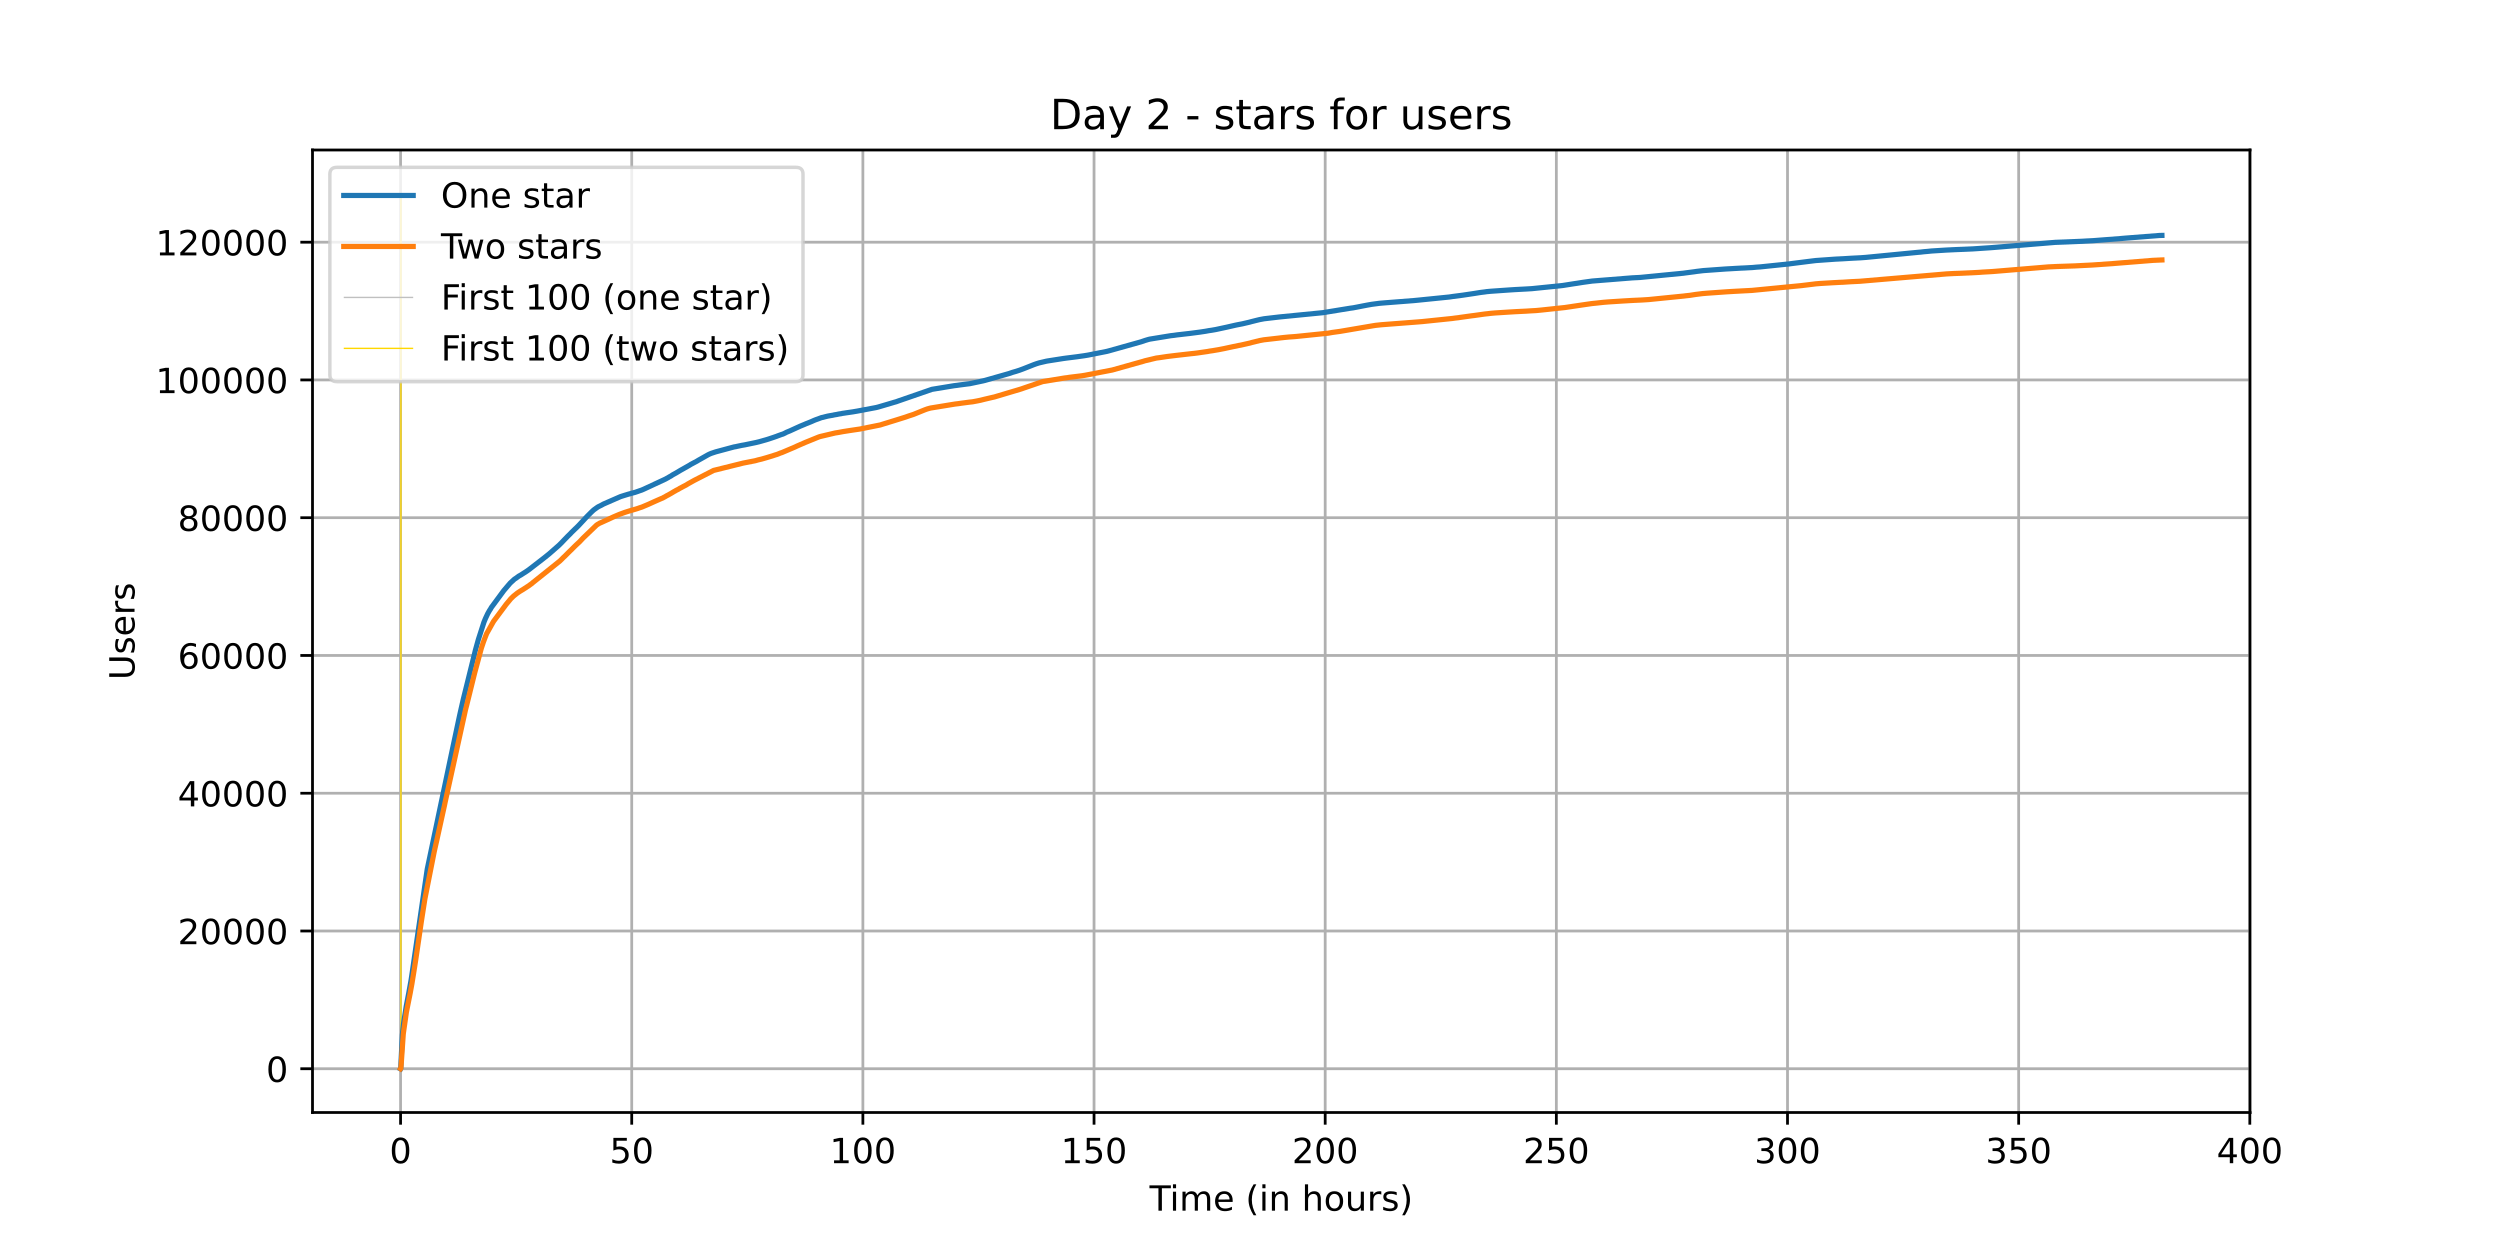 <?xml version="1.0" encoding="utf-8" standalone="no"?>
<!DOCTYPE svg PUBLIC "-//W3C//DTD SVG 1.1//EN"
  "http://www.w3.org/Graphics/SVG/1.1/DTD/svg11.dtd">
<!-- Created with matplotlib (https://matplotlib.org/) -->
<svg height="360pt" version="1.1" viewBox="0 0 720 360" width="720pt" xmlns="http://www.w3.org/2000/svg" xmlns:xlink="http://www.w3.org/1999/xlink">
 <defs>
  <style type="text/css">*{stroke-linecap:butt;stroke-linejoin:round;}</style>
 </defs>
 <g id="figure_1">
  <g id="patch_1">
   <path d="M 0 360 
L 720 360 
L 720 0 
L 0 0 
z
" style="fill:#ffffff;"/>
  </g>
  <g id="axes_1">
   <g id="patch_2">
    <path d="M 90 320.4 
L 648 320.4 
L 648 43.2 
L 90 43.2 
z
" style="fill:#ffffff;"/>
   </g>
   <g id="matplotlib.axis_1">
    <g id="xtick_1">
     <g id="line2d_1">
      <path clip-path="url(#pcf2f10cddb)" d="M 115.364 320.4 
L 115.364 43.2 
" style="fill:none;stroke:#b0b0b0;stroke-linecap:square;stroke-width:0.8;"/>
     </g>
     <g id="line2d_2">
      <defs>
       <path d="M 0 0 
L 0 3.5 
" id="me8806d7017" style="stroke:#000000;stroke-width:0.8;"/>
      </defs>
      <g>
       <use style="stroke:#000000;stroke-width:0.8;" x="115.364" xlink:href="#me8806d7017" y="320.4"/>
      </g>
     </g>
     <g id="text_1">
      <!-- 0 -->
      <g transform="translate(112.182 334.998)scale(0.1 -0.1)">
       <defs>
        <path d="M 31.781 66.406 
Q 24.172 66.406 20.328 58.906 
Q 16.5 51.422 16.5 36.375 
Q 16.5 21.391 20.328 13.891 
Q 24.172 6.391 31.781 6.391 
Q 39.453 6.391 43.281 13.891 
Q 47.125 21.391 47.125 36.375 
Q 47.125 51.422 43.281 58.906 
Q 39.453 66.406 31.781 66.406 
z
M 31.781 74.219 
Q 44.047 74.219 50.516 64.516 
Q 56.984 54.828 56.984 36.375 
Q 56.984 17.969 50.516 8.266 
Q 44.047 -1.422 31.781 -1.422 
Q 19.531 -1.422 13.062 8.266 
Q 6.594 17.969 6.594 36.375 
Q 6.594 54.828 13.062 64.516 
Q 19.531 74.219 31.781 74.219 
z
" id="DejaVuSans-48"/>
       </defs>
       <use xlink:href="#DejaVuSans-48"/>
      </g>
     </g>
    </g>
    <g id="xtick_2">
     <g id="line2d_3">
      <path clip-path="url(#pcf2f10cddb)" d="M 181.937 320.4 
L 181.937 43.2 
" style="fill:none;stroke:#b0b0b0;stroke-linecap:square;stroke-width:0.8;"/>
     </g>
     <g id="line2d_4">
      <g>
       <use style="stroke:#000000;stroke-width:0.8;" x="181.937" xlink:href="#me8806d7017" y="320.4"/>
      </g>
     </g>
     <g id="text_2">
      <!-- 50 -->
      <g transform="translate(175.574 334.998)scale(0.1 -0.1)">
       <defs>
        <path d="M 10.797 72.906 
L 49.516 72.906 
L 49.516 64.594 
L 19.828 64.594 
L 19.828 46.734 
Q 21.969 47.469 24.109 47.828 
Q 26.266 48.188 28.422 48.188 
Q 40.625 48.188 47.75 41.5 
Q 54.891 34.812 54.891 23.391 
Q 54.891 11.625 47.562 5.094 
Q 40.234 -1.422 26.906 -1.422 
Q 22.312 -1.422 17.547 -0.641 
Q 12.797 0.141 7.719 1.703 
L 7.719 11.625 
Q 12.109 9.234 16.797 8.062 
Q 21.484 6.891 26.703 6.891 
Q 35.156 6.891 40.078 11.328 
Q 45.016 15.766 45.016 23.391 
Q 45.016 31 40.078 35.438 
Q 35.156 39.891 26.703 39.891 
Q 22.75 39.891 18.812 39.016 
Q 14.891 38.141 10.797 36.281 
z
" id="DejaVuSans-53"/>
       </defs>
       <use xlink:href="#DejaVuSans-53"/>
       <use x="63.623" xlink:href="#DejaVuSans-48"/>
      </g>
     </g>
    </g>
    <g id="xtick_3">
     <g id="line2d_5">
      <path clip-path="url(#pcf2f10cddb)" d="M 248.509 320.4 
L 248.509 43.2 
" style="fill:none;stroke:#b0b0b0;stroke-linecap:square;stroke-width:0.8;"/>
     </g>
     <g id="line2d_6">
      <g>
       <use style="stroke:#000000;stroke-width:0.8;" x="248.509" xlink:href="#me8806d7017" y="320.4"/>
      </g>
     </g>
     <g id="text_3">
      <!-- 100 -->
      <g transform="translate(238.966 334.998)scale(0.1 -0.1)">
       <defs>
        <path d="M 12.406 8.297 
L 28.516 8.297 
L 28.516 63.922 
L 10.984 60.406 
L 10.984 69.391 
L 28.422 72.906 
L 38.281 72.906 
L 38.281 8.297 
L 54.391 8.297 
L 54.391 0 
L 12.406 0 
z
" id="DejaVuSans-49"/>
       </defs>
       <use xlink:href="#DejaVuSans-49"/>
       <use x="63.623" xlink:href="#DejaVuSans-48"/>
       <use x="127.246" xlink:href="#DejaVuSans-48"/>
      </g>
     </g>
    </g>
    <g id="xtick_4">
     <g id="line2d_7">
      <path clip-path="url(#pcf2f10cddb)" d="M 315.082 320.4 
L 315.082 43.2 
" style="fill:none;stroke:#b0b0b0;stroke-linecap:square;stroke-width:0.8;"/>
     </g>
     <g id="line2d_8">
      <g>
       <use style="stroke:#000000;stroke-width:0.8;" x="315.082" xlink:href="#me8806d7017" y="320.4"/>
      </g>
     </g>
     <g id="text_4">
      <!-- 150 -->
      <g transform="translate(305.539 334.998)scale(0.1 -0.1)">
       <use xlink:href="#DejaVuSans-49"/>
       <use x="63.623" xlink:href="#DejaVuSans-53"/>
       <use x="127.246" xlink:href="#DejaVuSans-48"/>
      </g>
     </g>
    </g>
    <g id="xtick_5">
     <g id="line2d_9">
      <path clip-path="url(#pcf2f10cddb)" d="M 381.655 320.4 
L 381.655 43.2 
" style="fill:none;stroke:#b0b0b0;stroke-linecap:square;stroke-width:0.8;"/>
     </g>
     <g id="line2d_10">
      <g>
       <use style="stroke:#000000;stroke-width:0.8;" x="381.655" xlink:href="#me8806d7017" y="320.4"/>
      </g>
     </g>
     <g id="text_5">
      <!-- 200 -->
      <g transform="translate(372.112 334.998)scale(0.1 -0.1)">
       <defs>
        <path d="M 19.188 8.297 
L 53.609 8.297 
L 53.609 0 
L 7.328 0 
L 7.328 8.297 
Q 12.938 14.109 22.625 23.891 
Q 32.328 33.688 34.812 36.531 
Q 39.547 41.844 41.422 45.531 
Q 43.312 49.219 43.312 52.781 
Q 43.312 58.594 39.234 62.25 
Q 35.156 65.922 28.609 65.922 
Q 23.969 65.922 18.812 64.312 
Q 13.672 62.703 7.812 59.422 
L 7.812 69.391 
Q 13.766 71.781 18.938 73 
Q 24.125 74.219 28.422 74.219 
Q 39.75 74.219 46.484 68.547 
Q 53.219 62.891 53.219 53.422 
Q 53.219 48.922 51.531 44.891 
Q 49.859 40.875 45.406 35.406 
Q 44.188 33.984 37.641 27.219 
Q 31.109 20.453 19.188 8.297 
z
" id="DejaVuSans-50"/>
       </defs>
       <use xlink:href="#DejaVuSans-50"/>
       <use x="63.623" xlink:href="#DejaVuSans-48"/>
       <use x="127.246" xlink:href="#DejaVuSans-48"/>
      </g>
     </g>
    </g>
    <g id="xtick_6">
     <g id="line2d_11">
      <path clip-path="url(#pcf2f10cddb)" d="M 448.228 320.4 
L 448.228 43.2 
" style="fill:none;stroke:#b0b0b0;stroke-linecap:square;stroke-width:0.8;"/>
     </g>
     <g id="line2d_12">
      <g>
       <use style="stroke:#000000;stroke-width:0.8;" x="448.228" xlink:href="#me8806d7017" y="320.4"/>
      </g>
     </g>
     <g id="text_6">
      <!-- 250 -->
      <g transform="translate(438.685 334.998)scale(0.1 -0.1)">
       <use xlink:href="#DejaVuSans-50"/>
       <use x="63.623" xlink:href="#DejaVuSans-53"/>
       <use x="127.246" xlink:href="#DejaVuSans-48"/>
      </g>
     </g>
    </g>
    <g id="xtick_7">
     <g id="line2d_13">
      <path clip-path="url(#pcf2f10cddb)" d="M 514.801 320.4 
L 514.801 43.2 
" style="fill:none;stroke:#b0b0b0;stroke-linecap:square;stroke-width:0.8;"/>
     </g>
     <g id="line2d_14">
      <g>
       <use style="stroke:#000000;stroke-width:0.8;" x="514.801" xlink:href="#me8806d7017" y="320.4"/>
      </g>
     </g>
     <g id="text_7">
      <!-- 300 -->
      <g transform="translate(505.257 334.998)scale(0.1 -0.1)">
       <defs>
        <path d="M 40.578 39.312 
Q 47.656 37.797 51.625 33 
Q 55.609 28.219 55.609 21.188 
Q 55.609 10.406 48.188 4.484 
Q 40.766 -1.422 27.094 -1.422 
Q 22.516 -1.422 17.656 -0.516 
Q 12.797 0.391 7.625 2.203 
L 7.625 11.719 
Q 11.719 9.328 16.594 8.109 
Q 21.484 6.891 26.812 6.891 
Q 36.078 6.891 40.938 10.547 
Q 45.797 14.203 45.797 21.188 
Q 45.797 27.641 41.281 31.266 
Q 36.766 34.906 28.719 34.906 
L 20.219 34.906 
L 20.219 43.016 
L 29.109 43.016 
Q 36.375 43.016 40.234 45.922 
Q 44.094 48.828 44.094 54.297 
Q 44.094 59.906 40.109 62.906 
Q 36.141 65.922 28.719 65.922 
Q 24.656 65.922 20.016 65.031 
Q 15.375 64.156 9.812 62.312 
L 9.812 71.094 
Q 15.438 72.656 20.344 73.438 
Q 25.25 74.219 29.594 74.219 
Q 40.828 74.219 47.359 69.109 
Q 53.906 64.016 53.906 55.328 
Q 53.906 49.266 50.438 45.094 
Q 46.969 40.922 40.578 39.312 
z
" id="DejaVuSans-51"/>
       </defs>
       <use xlink:href="#DejaVuSans-51"/>
       <use x="63.623" xlink:href="#DejaVuSans-48"/>
       <use x="127.246" xlink:href="#DejaVuSans-48"/>
      </g>
     </g>
    </g>
    <g id="xtick_8">
     <g id="line2d_15">
      <path clip-path="url(#pcf2f10cddb)" d="M 581.374 320.4 
L 581.374 43.2 
" style="fill:none;stroke:#b0b0b0;stroke-linecap:square;stroke-width:0.8;"/>
     </g>
     <g id="line2d_16">
      <g>
       <use style="stroke:#000000;stroke-width:0.8;" x="581.374" xlink:href="#me8806d7017" y="320.4"/>
      </g>
     </g>
     <g id="text_8">
      <!-- 350 -->
      <g transform="translate(571.83 334.998)scale(0.1 -0.1)">
       <use xlink:href="#DejaVuSans-51"/>
       <use x="63.623" xlink:href="#DejaVuSans-53"/>
       <use x="127.246" xlink:href="#DejaVuSans-48"/>
      </g>
     </g>
    </g>
    <g id="xtick_9">
     <g id="line2d_17">
      <path clip-path="url(#pcf2f10cddb)" d="M 647.947 320.4 
L 647.947 43.2 
" style="fill:none;stroke:#b0b0b0;stroke-linecap:square;stroke-width:0.8;"/>
     </g>
     <g id="line2d_18">
      <g>
       <use style="stroke:#000000;stroke-width:0.8;" x="647.947" xlink:href="#me8806d7017" y="320.4"/>
      </g>
     </g>
     <g id="text_9">
      <!-- 400 -->
      <g transform="translate(638.403 334.998)scale(0.1 -0.1)">
       <defs>
        <path d="M 37.797 64.312 
L 12.891 25.391 
L 37.797 25.391 
z
M 35.203 72.906 
L 47.609 72.906 
L 47.609 25.391 
L 58.016 25.391 
L 58.016 17.188 
L 47.609 17.188 
L 47.609 0 
L 37.797 0 
L 37.797 17.188 
L 4.891 17.188 
L 4.891 26.703 
z
" id="DejaVuSans-52"/>
       </defs>
       <use xlink:href="#DejaVuSans-52"/>
       <use x="63.623" xlink:href="#DejaVuSans-48"/>
       <use x="127.246" xlink:href="#DejaVuSans-48"/>
      </g>
     </g>
    </g>
    <g id="text_10">
     <!-- Time (in hours) -->
     <g transform="translate(331.072 348.677)scale(0.1 -0.1)">
      <defs>
       <path d="M -0.297 72.906 
L 61.375 72.906 
L 61.375 64.594 
L 35.5 64.594 
L 35.5 0 
L 25.594 0 
L 25.594 64.594 
L -0.297 64.594 
z
" id="DejaVuSans-84"/>
       <path d="M 9.422 54.688 
L 18.406 54.688 
L 18.406 0 
L 9.422 0 
z
M 9.422 75.984 
L 18.406 75.984 
L 18.406 64.594 
L 9.422 64.594 
z
" id="DejaVuSans-105"/>
       <path d="M 52 44.188 
Q 55.375 50.25 60.062 53.125 
Q 64.75 56 71.094 56 
Q 79.641 56 84.281 50.016 
Q 88.922 44.047 88.922 33.016 
L 88.922 0 
L 79.891 0 
L 79.891 32.719 
Q 79.891 40.578 77.094 44.375 
Q 74.312 48.188 68.609 48.188 
Q 61.625 48.188 57.562 43.547 
Q 53.516 38.922 53.516 30.906 
L 53.516 0 
L 44.484 0 
L 44.484 32.719 
Q 44.484 40.625 41.703 44.406 
Q 38.922 48.188 33.109 48.188 
Q 26.219 48.188 22.156 43.531 
Q 18.109 38.875 18.109 30.906 
L 18.109 0 
L 9.078 0 
L 9.078 54.688 
L 18.109 54.688 
L 18.109 46.188 
Q 21.188 51.219 25.484 53.609 
Q 29.781 56 35.688 56 
Q 41.656 56 45.828 52.969 
Q 50 49.953 52 44.188 
z
" id="DejaVuSans-109"/>
       <path d="M 56.203 29.594 
L 56.203 25.203 
L 14.891 25.203 
Q 15.484 15.922 20.484 11.062 
Q 25.484 6.203 34.422 6.203 
Q 39.594 6.203 44.453 7.469 
Q 49.312 8.734 54.109 11.281 
L 54.109 2.781 
Q 49.266 0.734 44.188 -0.344 
Q 39.109 -1.422 33.891 -1.422 
Q 20.797 -1.422 13.156 6.188 
Q 5.516 13.812 5.516 26.812 
Q 5.516 40.234 12.766 48.109 
Q 20.016 56 32.328 56 
Q 43.359 56 49.781 48.891 
Q 56.203 41.797 56.203 29.594 
z
M 47.219 32.234 
Q 47.125 39.594 43.094 43.984 
Q 39.062 48.391 32.422 48.391 
Q 24.906 48.391 20.391 44.141 
Q 15.875 39.891 15.188 32.172 
z
" id="DejaVuSans-101"/>
       <path id="DejaVuSans-32"/>
       <path d="M 31 75.875 
Q 24.469 64.656 21.281 53.656 
Q 18.109 42.672 18.109 31.391 
Q 18.109 20.125 21.312 9.062 
Q 24.516 -2 31 -13.188 
L 23.188 -13.188 
Q 15.875 -1.703 12.234 9.375 
Q 8.594 20.453 8.594 31.391 
Q 8.594 42.281 12.203 53.312 
Q 15.828 64.359 23.188 75.875 
z
" id="DejaVuSans-40"/>
       <path d="M 54.891 33.016 
L 54.891 0 
L 45.906 0 
L 45.906 32.719 
Q 45.906 40.484 42.875 44.328 
Q 39.844 48.188 33.797 48.188 
Q 26.516 48.188 22.312 43.547 
Q 18.109 38.922 18.109 30.906 
L 18.109 0 
L 9.078 0 
L 9.078 54.688 
L 18.109 54.688 
L 18.109 46.188 
Q 21.344 51.125 25.703 53.562 
Q 30.078 56 35.797 56 
Q 45.219 56 50.047 50.172 
Q 54.891 44.344 54.891 33.016 
z
" id="DejaVuSans-110"/>
       <path d="M 54.891 33.016 
L 54.891 0 
L 45.906 0 
L 45.906 32.719 
Q 45.906 40.484 42.875 44.328 
Q 39.844 48.188 33.797 48.188 
Q 26.516 48.188 22.312 43.547 
Q 18.109 38.922 18.109 30.906 
L 18.109 0 
L 9.078 0 
L 9.078 75.984 
L 18.109 75.984 
L 18.109 46.188 
Q 21.344 51.125 25.703 53.562 
Q 30.078 56 35.797 56 
Q 45.219 56 50.047 50.172 
Q 54.891 44.344 54.891 33.016 
z
" id="DejaVuSans-104"/>
       <path d="M 30.609 48.391 
Q 23.391 48.391 19.188 42.75 
Q 14.984 37.109 14.984 27.297 
Q 14.984 17.484 19.156 11.844 
Q 23.344 6.203 30.609 6.203 
Q 37.797 6.203 41.984 11.859 
Q 46.188 17.531 46.188 27.297 
Q 46.188 37.016 41.984 42.703 
Q 37.797 48.391 30.609 48.391 
z
M 30.609 56 
Q 42.328 56 49.016 48.375 
Q 55.719 40.766 55.719 27.297 
Q 55.719 13.875 49.016 6.219 
Q 42.328 -1.422 30.609 -1.422 
Q 18.844 -1.422 12.172 6.219 
Q 5.516 13.875 5.516 27.297 
Q 5.516 40.766 12.172 48.375 
Q 18.844 56 30.609 56 
z
" id="DejaVuSans-111"/>
       <path d="M 8.5 21.578 
L 8.5 54.688 
L 17.484 54.688 
L 17.484 21.922 
Q 17.484 14.156 20.5 10.266 
Q 23.531 6.391 29.594 6.391 
Q 36.859 6.391 41.078 11.031 
Q 45.312 15.672 45.312 23.688 
L 45.312 54.688 
L 54.297 54.688 
L 54.297 0 
L 45.312 0 
L 45.312 8.406 
Q 42.047 3.422 37.719 1 
Q 33.406 -1.422 27.688 -1.422 
Q 18.266 -1.422 13.375 4.438 
Q 8.5 10.297 8.5 21.578 
z
M 31.109 56 
z
" id="DejaVuSans-117"/>
       <path d="M 41.109 46.297 
Q 39.594 47.172 37.812 47.578 
Q 36.031 48 33.891 48 
Q 26.266 48 22.188 43.047 
Q 18.109 38.094 18.109 28.812 
L 18.109 0 
L 9.078 0 
L 9.078 54.688 
L 18.109 54.688 
L 18.109 46.188 
Q 20.953 51.172 25.484 53.578 
Q 30.031 56 36.531 56 
Q 37.453 56 38.578 55.875 
Q 39.703 55.766 41.062 55.516 
z
" id="DejaVuSans-114"/>
       <path d="M 44.281 53.078 
L 44.281 44.578 
Q 40.484 46.531 36.375 47.5 
Q 32.281 48.484 27.875 48.484 
Q 21.188 48.484 17.844 46.438 
Q 14.5 44.391 14.5 40.281 
Q 14.5 37.156 16.891 35.375 
Q 19.281 33.594 26.516 31.984 
L 29.594 31.297 
Q 39.156 29.25 43.188 25.516 
Q 47.219 21.781 47.219 15.094 
Q 47.219 7.469 41.188 3.016 
Q 35.156 -1.422 24.609 -1.422 
Q 20.219 -1.422 15.453 -0.562 
Q 10.688 0.297 5.422 2 
L 5.422 11.281 
Q 10.406 8.688 15.234 7.391 
Q 20.062 6.109 24.812 6.109 
Q 31.156 6.109 34.562 8.281 
Q 37.984 10.453 37.984 14.406 
Q 37.984 18.062 35.516 20.016 
Q 33.062 21.969 24.703 23.781 
L 21.578 24.516 
Q 13.234 26.266 9.516 29.906 
Q 5.812 33.547 5.812 39.891 
Q 5.812 47.609 11.281 51.797 
Q 16.75 56 26.812 56 
Q 31.781 56 36.172 55.266 
Q 40.578 54.547 44.281 53.078 
z
" id="DejaVuSans-115"/>
       <path d="M 8.016 75.875 
L 15.828 75.875 
Q 23.141 64.359 26.781 53.312 
Q 30.422 42.281 30.422 31.391 
Q 30.422 20.453 26.781 9.375 
Q 23.141 -1.703 15.828 -13.188 
L 8.016 -13.188 
Q 14.5 -2 17.703 9.062 
Q 20.906 20.125 20.906 31.391 
Q 20.906 42.672 17.703 53.656 
Q 14.5 64.656 8.016 75.875 
z
" id="DejaVuSans-41"/>
      </defs>
      <use xlink:href="#DejaVuSans-84"/>
      <use x="57.959" xlink:href="#DejaVuSans-105"/>
      <use x="85.742" xlink:href="#DejaVuSans-109"/>
      <use x="183.154" xlink:href="#DejaVuSans-101"/>
      <use x="244.678" xlink:href="#DejaVuSans-32"/>
      <use x="276.465" xlink:href="#DejaVuSans-40"/>
      <use x="315.479" xlink:href="#DejaVuSans-105"/>
      <use x="343.262" xlink:href="#DejaVuSans-110"/>
      <use x="406.641" xlink:href="#DejaVuSans-32"/>
      <use x="438.428" xlink:href="#DejaVuSans-104"/>
      <use x="501.807" xlink:href="#DejaVuSans-111"/>
      <use x="562.988" xlink:href="#DejaVuSans-117"/>
      <use x="626.367" xlink:href="#DejaVuSans-114"/>
      <use x="667.48" xlink:href="#DejaVuSans-115"/>
      <use x="719.58" xlink:href="#DejaVuSans-41"/>
     </g>
    </g>
   </g>
   <g id="matplotlib.axis_2">
    <g id="ytick_1">
     <g id="line2d_19">
      <path clip-path="url(#pcf2f10cddb)" d="M 90 307.8 
L 648 307.8 
" style="fill:none;stroke:#b0b0b0;stroke-linecap:square;stroke-width:0.8;"/>
     </g>
     <g id="line2d_20">
      <defs>
       <path d="M 0 0 
L -3.5 0 
" id="m12999ad7e0" style="stroke:#000000;stroke-width:0.8;"/>
      </defs>
      <g>
       <use style="stroke:#000000;stroke-width:0.8;" x="90" xlink:href="#m12999ad7e0" y="307.8"/>
      </g>
     </g>
     <g id="text_11">
      <!-- 0 -->
      <g transform="translate(76.638 311.599)scale(0.1 -0.1)">
       <use xlink:href="#DejaVuSans-48"/>
      </g>
     </g>
    </g>
    <g id="ytick_2">
     <g id="line2d_21">
      <path clip-path="url(#pcf2f10cddb)" d="M 90 268.125 
L 648 268.125 
" style="fill:none;stroke:#b0b0b0;stroke-linecap:square;stroke-width:0.8;"/>
     </g>
     <g id="line2d_22">
      <g>
       <use style="stroke:#000000;stroke-width:0.8;" x="90" xlink:href="#m12999ad7e0" y="268.125"/>
      </g>
     </g>
     <g id="text_12">
      <!-- 20000 -->
      <g transform="translate(51.188 271.924)scale(0.1 -0.1)">
       <use xlink:href="#DejaVuSans-50"/>
       <use x="63.623" xlink:href="#DejaVuSans-48"/>
       <use x="127.246" xlink:href="#DejaVuSans-48"/>
       <use x="190.869" xlink:href="#DejaVuSans-48"/>
       <use x="254.492" xlink:href="#DejaVuSans-48"/>
      </g>
     </g>
    </g>
    <g id="ytick_3">
     <g id="line2d_23">
      <path clip-path="url(#pcf2f10cddb)" d="M 90 228.449 
L 648 228.449 
" style="fill:none;stroke:#b0b0b0;stroke-linecap:square;stroke-width:0.8;"/>
     </g>
     <g id="line2d_24">
      <g>
       <use style="stroke:#000000;stroke-width:0.8;" x="90" xlink:href="#m12999ad7e0" y="228.449"/>
      </g>
     </g>
     <g id="text_13">
      <!-- 40000 -->
      <g transform="translate(51.188 232.249)scale(0.1 -0.1)">
       <use xlink:href="#DejaVuSans-52"/>
       <use x="63.623" xlink:href="#DejaVuSans-48"/>
       <use x="127.246" xlink:href="#DejaVuSans-48"/>
       <use x="190.869" xlink:href="#DejaVuSans-48"/>
       <use x="254.492" xlink:href="#DejaVuSans-48"/>
      </g>
     </g>
    </g>
    <g id="ytick_4">
     <g id="line2d_25">
      <path clip-path="url(#pcf2f10cddb)" d="M 90 188.774 
L 648 188.774 
" style="fill:none;stroke:#b0b0b0;stroke-linecap:square;stroke-width:0.8;"/>
     </g>
     <g id="line2d_26">
      <g>
       <use style="stroke:#000000;stroke-width:0.8;" x="90" xlink:href="#m12999ad7e0" y="188.774"/>
      </g>
     </g>
     <g id="text_14">
      <!-- 60000 -->
      <g transform="translate(51.188 192.573)scale(0.1 -0.1)">
       <defs>
        <path d="M 33.016 40.375 
Q 26.375 40.375 22.484 35.828 
Q 18.609 31.297 18.609 23.391 
Q 18.609 15.531 22.484 10.953 
Q 26.375 6.391 33.016 6.391 
Q 39.656 6.391 43.531 10.953 
Q 47.406 15.531 47.406 23.391 
Q 47.406 31.297 43.531 35.828 
Q 39.656 40.375 33.016 40.375 
z
M 52.594 71.297 
L 52.594 62.312 
Q 48.875 64.062 45.094 64.984 
Q 41.312 65.922 37.594 65.922 
Q 27.828 65.922 22.672 59.328 
Q 17.531 52.734 16.797 39.406 
Q 19.672 43.656 24.016 45.922 
Q 28.375 48.188 33.594 48.188 
Q 44.578 48.188 50.953 41.516 
Q 57.328 34.859 57.328 23.391 
Q 57.328 12.156 50.688 5.359 
Q 44.047 -1.422 33.016 -1.422 
Q 20.359 -1.422 13.672 8.266 
Q 6.984 17.969 6.984 36.375 
Q 6.984 53.656 15.188 63.938 
Q 23.391 74.219 37.203 74.219 
Q 40.922 74.219 44.703 73.484 
Q 48.484 72.75 52.594 71.297 
z
" id="DejaVuSans-54"/>
       </defs>
       <use xlink:href="#DejaVuSans-54"/>
       <use x="63.623" xlink:href="#DejaVuSans-48"/>
       <use x="127.246" xlink:href="#DejaVuSans-48"/>
       <use x="190.869" xlink:href="#DejaVuSans-48"/>
       <use x="254.492" xlink:href="#DejaVuSans-48"/>
      </g>
     </g>
    </g>
    <g id="ytick_5">
     <g id="line2d_27">
      <path clip-path="url(#pcf2f10cddb)" d="M 90 149.099 
L 648 149.099 
" style="fill:none;stroke:#b0b0b0;stroke-linecap:square;stroke-width:0.8;"/>
     </g>
     <g id="line2d_28">
      <g>
       <use style="stroke:#000000;stroke-width:0.8;" x="90" xlink:href="#m12999ad7e0" y="149.099"/>
      </g>
     </g>
     <g id="text_15">
      <!-- 80000 -->
      <g transform="translate(51.188 152.898)scale(0.1 -0.1)">
       <defs>
        <path d="M 31.781 34.625 
Q 24.75 34.625 20.719 30.859 
Q 16.703 27.094 16.703 20.516 
Q 16.703 13.922 20.719 10.156 
Q 24.75 6.391 31.781 6.391 
Q 38.812 6.391 42.859 10.172 
Q 46.922 13.969 46.922 20.516 
Q 46.922 27.094 42.891 30.859 
Q 38.875 34.625 31.781 34.625 
z
M 21.922 38.812 
Q 15.578 40.375 12.031 44.719 
Q 8.5 49.078 8.5 55.328 
Q 8.5 64.062 14.719 69.141 
Q 20.953 74.219 31.781 74.219 
Q 42.672 74.219 48.875 69.141 
Q 55.078 64.062 55.078 55.328 
Q 55.078 49.078 51.531 44.719 
Q 48 40.375 41.703 38.812 
Q 48.828 37.156 52.797 32.312 
Q 56.781 27.484 56.781 20.516 
Q 56.781 9.906 50.312 4.234 
Q 43.844 -1.422 31.781 -1.422 
Q 19.734 -1.422 13.25 4.234 
Q 6.781 9.906 6.781 20.516 
Q 6.781 27.484 10.781 32.312 
Q 14.797 37.156 21.922 38.812 
z
M 18.312 54.391 
Q 18.312 48.734 21.844 45.562 
Q 25.391 42.391 31.781 42.391 
Q 38.141 42.391 41.719 45.562 
Q 45.312 48.734 45.312 54.391 
Q 45.312 60.062 41.719 63.234 
Q 38.141 66.406 31.781 66.406 
Q 25.391 66.406 21.844 63.234 
Q 18.312 60.062 18.312 54.391 
z
" id="DejaVuSans-56"/>
       </defs>
       <use xlink:href="#DejaVuSans-56"/>
       <use x="63.623" xlink:href="#DejaVuSans-48"/>
       <use x="127.246" xlink:href="#DejaVuSans-48"/>
       <use x="190.869" xlink:href="#DejaVuSans-48"/>
       <use x="254.492" xlink:href="#DejaVuSans-48"/>
      </g>
     </g>
    </g>
    <g id="ytick_6">
     <g id="line2d_29">
      <path clip-path="url(#pcf2f10cddb)" d="M 90 109.423 
L 648 109.423 
" style="fill:none;stroke:#b0b0b0;stroke-linecap:square;stroke-width:0.8;"/>
     </g>
     <g id="line2d_30">
      <g>
       <use style="stroke:#000000;stroke-width:0.8;" x="90" xlink:href="#m12999ad7e0" y="109.423"/>
      </g>
     </g>
     <g id="text_16">
      <!-- 100000 -->
      <g transform="translate(44.825 113.223)scale(0.1 -0.1)">
       <use xlink:href="#DejaVuSans-49"/>
       <use x="63.623" xlink:href="#DejaVuSans-48"/>
       <use x="127.246" xlink:href="#DejaVuSans-48"/>
       <use x="190.869" xlink:href="#DejaVuSans-48"/>
       <use x="254.492" xlink:href="#DejaVuSans-48"/>
       <use x="318.115" xlink:href="#DejaVuSans-48"/>
      </g>
     </g>
    </g>
    <g id="ytick_7">
     <g id="line2d_31">
      <path clip-path="url(#pcf2f10cddb)" d="M 90 69.748 
L 648 69.748 
" style="fill:none;stroke:#b0b0b0;stroke-linecap:square;stroke-width:0.8;"/>
     </g>
     <g id="line2d_32">
      <g>
       <use style="stroke:#000000;stroke-width:0.8;" x="90" xlink:href="#m12999ad7e0" y="69.748"/>
      </g>
     </g>
     <g id="text_17">
      <!-- 120000 -->
      <g transform="translate(44.825 73.547)scale(0.1 -0.1)">
       <use xlink:href="#DejaVuSans-49"/>
       <use x="63.623" xlink:href="#DejaVuSans-50"/>
       <use x="127.246" xlink:href="#DejaVuSans-48"/>
       <use x="190.869" xlink:href="#DejaVuSans-48"/>
       <use x="254.492" xlink:href="#DejaVuSans-48"/>
       <use x="318.115" xlink:href="#DejaVuSans-48"/>
      </g>
     </g>
    </g>
    <g id="text_18">
     <!-- Users -->
     <g transform="translate(38.745 195.801)rotate(-90)scale(0.1 -0.1)">
      <defs>
       <path d="M 8.688 72.906 
L 18.609 72.906 
L 18.609 28.609 
Q 18.609 16.891 22.844 11.734 
Q 27.094 6.594 36.625 6.594 
Q 46.094 6.594 50.344 11.734 
Q 54.594 16.891 54.594 28.609 
L 54.594 72.906 
L 64.5 72.906 
L 64.5 27.391 
Q 64.5 13.141 57.438 5.859 
Q 50.391 -1.422 36.625 -1.422 
Q 22.797 -1.422 15.734 5.859 
Q 8.688 13.141 8.688 27.391 
z
" id="DejaVuSans-85"/>
      </defs>
      <use xlink:href="#DejaVuSans-85"/>
      <use x="73.193" xlink:href="#DejaVuSans-115"/>
      <use x="125.293" xlink:href="#DejaVuSans-101"/>
      <use x="186.816" xlink:href="#DejaVuSans-114"/>
      <use x="227.93" xlink:href="#DejaVuSans-115"/>
     </g>
    </g>
   </g>
   <g id="LineCollection_1">
    <path clip-path="url(#pcf2f10cddb)" d="M 115.423 307.8 
L 115.423 55.8 
" style="fill:none;stroke:#c0c0c0;stroke-width:0.4;"/>
   </g>
   <g id="LineCollection_2">
    <path clip-path="url(#pcf2f10cddb)" d="M 115.467 307.8 
L 115.467 55.8 
" style="fill:none;stroke:#ffd700;stroke-width:0.4;"/>
   </g>
   <g id="line2d_33">
    <path clip-path="url(#pcf2f10cddb)" d="M 115.364 307.8 
L 115.411 307.693 
L 115.499 305.673 
L 115.884 298.046 
L 116.214 294.846 
L 116.982 289.893 
L 117.772 285.739 
L 118.365 282.434 
L 118.717 280.124 
L 123.02 250.485 
L 123.088 250.112 
L 129.892 217.733 
L 132.285 206.461 
L 132.614 204.975 
L 133.448 201.321 
L 136.697 188.173 
L 136.901 187.31 
L 137.758 184.217 
L 139.365 179.216 
L 139.793 178.167 
L 140.443 176.776 
L 140.584 176.516 
L 141.001 175.78 
L 141.235 175.445 
L 141.499 174.965 
L 144.865 170.4 
L 145.085 170.101 
L 146.91 167.956 
L 148.159 166.804 
L 148.626 166.506 
L 148.912 166.294 
L 149.418 165.921 
L 149.659 165.79 
L 150.047 165.57 
L 150.848 165.05 
L 151.289 164.78 
L 151.729 164.483 
L 152.265 164.112 
L 156.723 160.666 
L 157.053 160.404 
L 158.172 159.502 
L 158.285 159.4 
L 160.99 157.032 
L 161.443 156.576 
L 161.606 156.427 
L 162.574 155.407 
L 162.706 155.272 
L 163.19 154.778 
L 163.485 154.467 
L 164.223 153.747 
L 164.561 153.38 
L 165.373 152.592 
L 165.681 152.285 
L 165.9 152.092 
L 166.515 151.485 
L 166.756 151.233 
L 167.327 150.616 
L 168.338 149.527 
L 168.998 148.815 
L 170.291 147.516 
L 170.406 147.407 
L 170.78 147.053 
L 171.081 146.794 
L 171.925 146.192 
L 172.189 146.01 
L 172.497 145.847 
L 173.245 145.48 
L 173.597 145.284 
L 173.782 145.177 
L 178.657 143.048 
L 178.987 142.937 
L 179.867 142.659 
L 180.962 142.326 
L 181.384 142.215 
L 182.044 142.025 
L 182.88 141.804 
L 183.232 141.683 
L 183.794 141.493 
L 184.057 141.392 
L 184.781 141.15 
L 185.374 140.896 
L 191.656 137.974 
L 192.052 137.75 
L 192.404 137.567 
L 192.816 137.305 
L 193.042 137.196 
L 193.365 137.004 
L 193.68 136.782 
L 194.427 136.371 
L 194.661 136.244 
L 196.011 135.435 
L 196.659 135.077 
L 198.174 134.218 
L 198.607 133.972 
L 198.964 133.74 
L 199.25 133.59 
L 200.743 132.792 
L 201.161 132.534 
L 201.819 132.167 
L 201.819 132.167 
L 203.954 130.961 
L 204.372 130.761 
L 204.834 130.566 
L 206.132 130.136 
L 211.387 128.723 
L 211.977 128.622 
L 212.241 128.557 
L 213.626 128.265 
L 214.484 128.118 
L 217.701 127.45 
L 218.645 127.222 
L 220.555 126.682 
L 220.906 126.577 
L 220.906 126.577 
L 221.39 126.426 
L 222.357 126.105 
L 222.797 125.958 
L 223.3 125.782 
L 223.629 125.67 
L 223.892 125.565 
L 224.183 125.454 
L 224.661 125.286 
L 225.1 125.123 
L 225.48 125.012 
L 226.132 124.706 
L 226.461 124.518 
L 227.042 124.276 
L 227.504 124.087 
L 229.491 123.177 
L 229.733 123.068 
L 230.106 122.903 
L 230.435 122.748 
L 231.818 122.179 
L 232.126 122.036 
L 232.411 121.935 
L 233.64 121.437 
L 233.992 121.282 
L 234.387 121.102 
L 234.387 121.102 
L 234.937 120.88 
L 235.597 120.648 
L 236.583 120.279 
L 237.096 120.173 
L 237.513 120.054 
L 237.966 119.945 
L 238.327 119.852 
L 238.921 119.741 
L 239.163 119.699 
L 239.832 119.588 
L 240.316 119.475 
L 240.997 119.366 
L 241.538 119.245 
L 242.264 119.136 
L 242.6 119.057 
L 243.349 118.949 
L 243.678 118.896 
L 245.61 118.616 
L 246.225 118.509 
L 246.884 118.398 
L 252.327 117.374 
L 252.942 117.218 
L 257.055 116.006 
L 257.451 115.881 
L 257.825 115.781 
L 258.133 115.694 
L 258.704 115.482 
L 268.402 112.129 
L 274.802 111.078 
L 275.681 110.973 
L 276.231 110.891 
L 278.43 110.604 
L 279.31 110.495 
L 283.136 109.689 
L 283.73 109.54 
L 290.571 107.592 
L 291.627 107.231 
L 292.66 106.934 
L 293.628 106.62 
L 294.75 106.206 
L 297.764 105.013 
L 298.468 104.762 
L 299.282 104.508 
L 301.372 104.018 
L 301.79 103.946 
L 306.21 103.252 
L 307.024 103.141 
L 310.103 102.754 
L 312.287 102.444 
L 313.388 102.264 
L 318.822 101.187 
L 319.284 101.064 
L 328.633 98.445 
L 329.733 98.066 
L 330.656 97.789 
L 331.097 97.674 
L 337.147 96.686 
L 338.114 96.577 
L 339.038 96.442 
L 340.027 96.333 
L 341.721 96.134 
L 342.711 96.023 
L 345.503 95.658 
L 346.471 95.513 
L 347.196 95.402 
L 347.482 95.351 
L 348.142 95.228 
L 348.934 95.116 
L 350.165 94.9 
L 353.269 94.234 
L 355.754 93.666 
L 356.282 93.555 
L 357.8 93.262 
L 359.868 92.78 
L 360.33 92.651 
L 361.826 92.274 
L 362.794 92.04 
L 364.092 91.798 
L 368.073 91.333 
L 368.799 91.252 
L 380.911 90.06 
L 381.417 89.986 
L 382.055 89.875 
L 388.856 88.768 
L 389.691 88.657 
L 390.748 88.457 
L 391.43 88.324 
L 392.421 88.128 
L 393.785 87.868 
L 395.041 87.646 
L 397.285 87.35 
L 398.562 87.239 
L 407.118 86.572 
L 408.284 86.461 
L 417.416 85.537 
L 418.405 85.386 
L 421.242 85.017 
L 424.696 84.501 
L 426.214 84.255 
L 426.742 84.184 
L 427.6 84.079 
L 428.128 83.997 
L 429.316 83.886 
L 434.683 83.509 
L 436.376 83.398 
L 439.279 83.246 
L 441.149 83.135 
L 449.375 82.301 
L 450.123 82.214 
L 450.805 82.107 
L 451.376 82.016 
L 452.938 81.768 
L 453.466 81.688 
L 454.235 81.577 
L 455.796 81.325 
L 458.567 80.942 
L 470.137 80.018 
L 472.336 79.907 
L 484.828 78.683 
L 485.378 78.604 
L 488.039 78.256 
L 488.611 78.167 
L 490.546 77.933 
L 496.99 77.467 
L 498.991 77.356 
L 499.519 77.324 
L 501.498 77.213 
L 502.268 77.183 
L 504.225 77.074 
L 504.731 77.048 
L 505.918 76.937 
L 506.886 76.874 
L 515.356 75.997 
L 515.752 75.937 
L 517.908 75.664 
L 520.943 75.281 
L 522.945 75.035 
L 528.577 74.634 
L 530.732 74.525 
L 531.26 74.493 
L 533.085 74.382 
L 535.883 74.239 
L 537.379 74.128 
L 538.039 74.063 
L 552.555 72.654 
L 553.149 72.607 
L 554.051 72.498 
L 555.195 72.4 
L 556.251 72.289 
L 560.431 72.025 
L 562.652 71.916 
L 563.487 71.877 
L 565.665 71.793 
L 568.172 71.682 
L 573.164 71.347 
L 574.594 71.236 
L 591.907 69.8 
L 594.854 69.689 
L 597.097 69.595 
L 599.673 69.486 
L 600.618 69.427 
L 602.796 69.316 
L 610.581 68.718 
L 611.835 68.607 
L 621.911 67.818 
L 622.636 67.8 
L 622.636 67.8 
" style="fill:none;stroke:#1f77b4;stroke-linecap:square;stroke-width:1.5;"/>
   </g>
   <g id="line2d_34">
    <path clip-path="url(#pcf2f10cddb)" d="M 115.364 307.8 
L 115.445 307.699 
L 115.521 306.884 
L 116.148 297.715 
L 117.039 291.501 
L 117.575 288.819 
L 118.117 286.111 
L 118.623 283.342 
L 119.222 279.654 
L 119.727 276.433 
L 120.802 269.107 
L 121.351 265.363 
L 122.362 258.906 
L 125.045 245.329 
L 125.325 244.066 
L 125.815 241.907 
L 127.948 232.22 
L 128.278 230.657 
L 134.063 204.414 
L 134.415 203.045 
L 136.681 193.886 
L 138.629 186.671 
L 139.233 184.872 
L 139.541 184.047 
L 139.893 183.134 
L 140.144 182.501 
L 142.076 179.062 
L 142.208 178.859 
L 145.767 174.064 
L 146.756 172.876 
L 147.086 172.469 
L 147.9 171.678 
L 149 170.801 
L 149.418 170.519 
L 149.783 170.277 
L 150.783 169.676 
L 150.991 169.526 
L 151.408 169.272 
L 151.795 169.006 
L 152.089 168.823 
L 152.44 168.587 
L 152.594 168.46 
L 153.182 168.04 
L 153.428 167.816 
L 161.246 161.567 
L 161.43 161.386 
L 161.795 161.035 
L 162.256 160.561 
L 162.629 160.224 
L 164.158 158.69 
L 164.429 158.442 
L 165.169 157.7 
L 165.571 157.298 
L 165.966 156.917 
L 166.888 156.062 
L 167.986 154.901 
L 167.986 154.901 
L 171.815 151.225 
L 172.123 151.019 
L 172.75 150.646 
L 173.035 150.539 
L 175.692 149.327 
L 176.637 148.886 
L 176.988 148.734 
L 177.91 148.341 
L 178.437 148.121 
L 178.437 148.121 
L 179.867 147.595 
L 180.197 147.488 
L 181.252 147.155 
L 183.21 146.585 
L 183.859 146.377 
L 184.057 146.296 
L 184.869 146.034 
L 186.735 145.246 
L 188.206 144.58 
L 188.645 144.383 
L 189.436 144.032 
L 190.424 143.6 
L 190.929 143.395 
L 191.084 143.288 
L 191.436 143.116 
L 192.052 142.747 
L 192.356 142.602 
L 193.35 142.038 
L 194.163 141.548 
L 194.441 141.402 
L 194.727 141.225 
L 195.395 140.892 
L 195.747 140.662 
L 196.143 140.463 
L 196.834 140.084 
L 197.317 139.842 
L 197.735 139.612 
L 198.035 139.416 
L 198.416 139.196 
L 199.931 138.353 
L 200.195 138.216 
L 205.516 135.484 
L 214.066 133.361 
L 217.437 132.703 
L 217.657 132.647 
L 218.316 132.457 
L 219.325 132.221 
L 220.731 131.818 
L 222.445 131.3 
L 223.256 131.027 
L 223.673 130.906 
L 223.985 130.796 
L 224.727 130.491 
L 225.034 130.388 
L 225.195 130.338 
L 228.854 128.785 
L 229.162 128.646 
L 229.483 128.487 
L 231.884 127.44 
L 235.707 125.885 
L 236.172 125.726 
L 240.513 124.702 
L 241.186 124.593 
L 241.59 124.526 
L 242.814 124.296 
L 243.525 124.187 
L 244.534 124.026 
L 246.357 123.752 
L 246.906 123.671 
L 247.665 123.56 
L 253.514 122.389 
L 254.086 122.203 
L 256.967 121.318 
L 257.847 121.046 
L 260.332 120.269 
L 260.75 120.136 
L 261.849 119.751 
L 262.333 119.596 
L 263.103 119.344 
L 265.521 118.364 
L 266.357 118.027 
L 267.039 117.779 
L 267.633 117.614 
L 267.984 117.519 
L 275.044 116.367 
L 275.967 116.257 
L 276.913 116.119 
L 279.134 115.825 
L 280.101 115.718 
L 281.487 115.458 
L 282.41 115.268 
L 283.466 115.002 
L 285.533 114.516 
L 286.413 114.317 
L 289.867 113.286 
L 290.175 113.193 
L 293.892 112.086 
L 294.31 111.951 
L 294.948 111.725 
L 300.294 109.896 
L 306.54 108.87 
L 307.442 108.759 
L 308.035 108.66 
L 311.426 108.245 
L 312.508 108.074 
L 320.317 106.567 
L 329.359 104.028 
L 329.711 103.909 
L 333.032 103.117 
L 333.869 103.012 
L 334.242 102.956 
L 336.047 102.683 
L 337.916 102.452 
L 338.84 102.341 
L 343.26 101.837 
L 343.92 101.772 
L 344.799 101.663 
L 347.79 101.23 
L 348.34 101.123 
L 349.22 100.998 
L 350.583 100.766 
L 350.892 100.717 
L 352.653 100.373 
L 353.181 100.254 
L 355.27 99.804 
L 355.864 99.699 
L 356.722 99.505 
L 357.316 99.399 
L 357.624 99.332 
L 360.044 98.784 
L 360.44 98.663 
L 362.046 98.267 
L 362.354 98.201 
L 362.728 98.094 
L 364.004 97.86 
L 368.337 97.366 
L 368.821 97.305 
L 369.811 97.195 
L 371.196 97.059 
L 372.736 96.949 
L 373.353 96.898 
L 382.495 95.958 
L 383.729 95.741 
L 385.973 95.43 
L 395.481 93.811 
L 396.184 93.702 
L 397.769 93.531 
L 399.111 93.424 
L 399.42 93.402 
L 407.096 92.815 
L 408.504 92.704 
L 409.626 92.613 
L 418.252 91.72 
L 419.087 91.603 
L 420.055 91.492 
L 420.495 91.417 
L 423.09 91.056 
L 423.882 90.945 
L 424.63 90.855 
L 427.556 90.443 
L 428.546 90.336 
L 429.294 90.244 
L 430.548 90.133 
L 434.661 89.869 
L 436.53 89.758 
L 437.365 89.717 
L 439.565 89.608 
L 440.51 89.546 
L 442.426 89.435 
L 443.745 89.31 
L 450.717 88.566 
L 451.64 88.427 
L 452.388 88.318 
L 452.96 88.229 
L 456.478 87.711 
L 458.392 87.435 
L 458.722 87.398 
L 459.843 87.287 
L 460.327 87.229 
L 461.888 87.06 
L 463.273 86.949 
L 467.608 86.672 
L 469.521 86.56 
L 470.401 86.513 
L 472.886 86.398 
L 474.579 86.289 
L 474.975 86.259 
L 485.004 85.251 
L 485.532 85.18 
L 486.609 85.069 
L 488.281 84.809 
L 490.348 84.549 
L 491.69 84.438 
L 497.385 84.031 
L 499.255 83.92 
L 502.378 83.751 
L 504.533 83.64 
L 518.568 82.278 
L 519.029 82.226 
L 522.373 81.819 
L 522.879 81.752 
L 524.199 81.641 
L 527.895 81.421 
L 529.962 81.311 
L 530.732 81.282 
L 532.426 81.171 
L 533.327 81.119 
L 535.619 81.008 
L 560.651 78.881 
L 562.74 78.77 
L 564.741 78.699 
L 567.116 78.59 
L 567.93 78.554 
L 569.975 78.445 
L 571.053 78.362 
L 573.01 78.252 
L 573.956 78.193 
L 575.276 78.084 
L 576.442 77.987 
L 589.971 76.868 
L 592.325 76.757 
L 594.348 76.687 
L 597.603 76.576 
L 600.442 76.433 
L 602.642 76.322 
L 608.338 75.924 
L 609.702 75.812 
L 620.02 74.985 
L 622.461 74.874 
L 622.636 74.868 
L 622.636 74.868 
" style="fill:none;stroke:#ff7f0e;stroke-linecap:square;stroke-width:1.5;"/>
   </g>
   <g id="patch_3">
    <path d="M 90 320.4 
L 90 43.2 
" style="fill:none;stroke:#000000;stroke-linecap:square;stroke-linejoin:miter;stroke-width:0.8;"/>
   </g>
   <g id="patch_4">
    <path d="M 648 320.4 
L 648 43.2 
" style="fill:none;stroke:#000000;stroke-linecap:square;stroke-linejoin:miter;stroke-width:0.8;"/>
   </g>
   <g id="patch_5">
    <path d="M 90 320.4 
L 648 320.4 
" style="fill:none;stroke:#000000;stroke-linecap:square;stroke-linejoin:miter;stroke-width:0.8;"/>
   </g>
   <g id="patch_6">
    <path d="M 90 43.2 
L 648 43.2 
" style="fill:none;stroke:#000000;stroke-linecap:square;stroke-linejoin:miter;stroke-width:0.8;"/>
   </g>
   <g id="text_19">
    <!-- Day 2 - stars for users -->
    <g transform="translate(302.426 37.2)scale(0.12 -0.12)">
     <defs>
      <path d="M 19.672 64.797 
L 19.672 8.109 
L 31.594 8.109 
Q 46.688 8.109 53.688 14.938 
Q 60.688 21.781 60.688 36.531 
Q 60.688 51.172 53.688 57.984 
Q 46.688 64.797 31.594 64.797 
z
M 9.812 72.906 
L 30.078 72.906 
Q 51.266 72.906 61.172 64.094 
Q 71.094 55.281 71.094 36.531 
Q 71.094 17.672 61.125 8.828 
Q 51.172 0 30.078 0 
L 9.812 0 
z
" id="DejaVuSans-68"/>
      <path d="M 34.281 27.484 
Q 23.391 27.484 19.188 25 
Q 14.984 22.516 14.984 16.5 
Q 14.984 11.719 18.141 8.906 
Q 21.297 6.109 26.703 6.109 
Q 34.188 6.109 38.703 11.406 
Q 43.219 16.703 43.219 25.484 
L 43.219 27.484 
z
M 52.203 31.203 
L 52.203 0 
L 43.219 0 
L 43.219 8.297 
Q 40.141 3.328 35.547 0.953 
Q 30.953 -1.422 24.312 -1.422 
Q 15.922 -1.422 10.953 3.297 
Q 6 8.016 6 15.922 
Q 6 25.141 12.172 29.828 
Q 18.359 34.516 30.609 34.516 
L 43.219 34.516 
L 43.219 35.406 
Q 43.219 41.609 39.141 45 
Q 35.062 48.391 27.688 48.391 
Q 23 48.391 18.547 47.266 
Q 14.109 46.141 10.016 43.891 
L 10.016 52.203 
Q 14.938 54.109 19.578 55.047 
Q 24.219 56 28.609 56 
Q 40.484 56 46.344 49.844 
Q 52.203 43.703 52.203 31.203 
z
" id="DejaVuSans-97"/>
      <path d="M 32.172 -5.078 
Q 28.375 -14.844 24.75 -17.812 
Q 21.141 -20.797 15.094 -20.797 
L 7.906 -20.797 
L 7.906 -13.281 
L 13.188 -13.281 
Q 16.891 -13.281 18.938 -11.516 
Q 21 -9.766 23.484 -3.219 
L 25.094 0.875 
L 2.984 54.688 
L 12.5 54.688 
L 29.594 11.922 
L 46.688 54.688 
L 56.203 54.688 
z
" id="DejaVuSans-121"/>
      <path d="M 4.891 31.391 
L 31.203 31.391 
L 31.203 23.391 
L 4.891 23.391 
z
" id="DejaVuSans-45"/>
      <path d="M 18.312 70.219 
L 18.312 54.688 
L 36.812 54.688 
L 36.812 47.703 
L 18.312 47.703 
L 18.312 18.016 
Q 18.312 11.328 20.141 9.422 
Q 21.969 7.516 27.594 7.516 
L 36.812 7.516 
L 36.812 0 
L 27.594 0 
Q 17.188 0 13.234 3.875 
Q 9.281 7.766 9.281 18.016 
L 9.281 47.703 
L 2.688 47.703 
L 2.688 54.688 
L 9.281 54.688 
L 9.281 70.219 
z
" id="DejaVuSans-116"/>
      <path d="M 37.109 75.984 
L 37.109 68.5 
L 28.516 68.5 
Q 23.688 68.5 21.797 66.547 
Q 19.922 64.594 19.922 59.516 
L 19.922 54.688 
L 34.719 54.688 
L 34.719 47.703 
L 19.922 47.703 
L 19.922 0 
L 10.891 0 
L 10.891 47.703 
L 2.297 47.703 
L 2.297 54.688 
L 10.891 54.688 
L 10.891 58.5 
Q 10.891 67.625 15.141 71.797 
Q 19.391 75.984 28.609 75.984 
z
" id="DejaVuSans-102"/>
     </defs>
     <use xlink:href="#DejaVuSans-68"/>
     <use x="77.002" xlink:href="#DejaVuSans-97"/>
     <use x="138.281" xlink:href="#DejaVuSans-121"/>
     <use x="197.461" xlink:href="#DejaVuSans-32"/>
     <use x="229.248" xlink:href="#DejaVuSans-50"/>
     <use x="292.871" xlink:href="#DejaVuSans-32"/>
     <use x="324.658" xlink:href="#DejaVuSans-45"/>
     <use x="360.742" xlink:href="#DejaVuSans-32"/>
     <use x="392.529" xlink:href="#DejaVuSans-115"/>
     <use x="444.629" xlink:href="#DejaVuSans-116"/>
     <use x="483.838" xlink:href="#DejaVuSans-97"/>
     <use x="545.117" xlink:href="#DejaVuSans-114"/>
     <use x="586.23" xlink:href="#DejaVuSans-115"/>
     <use x="638.33" xlink:href="#DejaVuSans-32"/>
     <use x="670.117" xlink:href="#DejaVuSans-102"/>
     <use x="705.322" xlink:href="#DejaVuSans-111"/>
     <use x="766.504" xlink:href="#DejaVuSans-114"/>
     <use x="807.617" xlink:href="#DejaVuSans-32"/>
     <use x="839.404" xlink:href="#DejaVuSans-117"/>
     <use x="902.783" xlink:href="#DejaVuSans-115"/>
     <use x="954.883" xlink:href="#DejaVuSans-101"/>
     <use x="1016.406" xlink:href="#DejaVuSans-114"/>
     <use x="1057.52" xlink:href="#DejaVuSans-115"/>
    </g>
   </g>
   <g id="legend_1">
    <g id="patch_7">
     <path d="M 97 109.912 
L 229.266 109.912 
Q 231.266 109.912 231.266 107.912 
L 231.266 50.2 
Q 231.266 48.2 229.266 48.2 
L 97 48.2 
Q 95 48.2 95 50.2 
L 95 107.912 
Q 95 109.912 97 109.912 
z
" style="fill:#ffffff;opacity:0.8;stroke:#cccccc;stroke-linejoin:miter;"/>
    </g>
    <g id="line2d_35">
     <path d="M 99 56.298 
L 119 56.298 
" style="fill:none;stroke:#1f77b4;stroke-linecap:square;stroke-width:1.5;"/>
    </g>
    <g id="line2d_36"/>
    <g id="text_20">
     <!-- One star -->
     <g transform="translate(127 59.798)scale(0.1 -0.1)">
      <defs>
       <path d="M 39.406 66.219 
Q 28.656 66.219 22.328 58.203 
Q 16.016 50.203 16.016 36.375 
Q 16.016 22.609 22.328 14.594 
Q 28.656 6.594 39.406 6.594 
Q 50.141 6.594 56.422 14.594 
Q 62.703 22.609 62.703 36.375 
Q 62.703 50.203 56.422 58.203 
Q 50.141 66.219 39.406 66.219 
z
M 39.406 74.219 
Q 54.734 74.219 63.906 63.938 
Q 73.094 53.656 73.094 36.375 
Q 73.094 19.141 63.906 8.859 
Q 54.734 -1.422 39.406 -1.422 
Q 24.031 -1.422 14.812 8.828 
Q 5.609 19.094 5.609 36.375 
Q 5.609 53.656 14.812 63.938 
Q 24.031 74.219 39.406 74.219 
z
" id="DejaVuSans-79"/>
      </defs>
      <use xlink:href="#DejaVuSans-79"/>
      <use x="78.711" xlink:href="#DejaVuSans-110"/>
      <use x="142.09" xlink:href="#DejaVuSans-101"/>
      <use x="203.613" xlink:href="#DejaVuSans-32"/>
      <use x="235.4" xlink:href="#DejaVuSans-115"/>
      <use x="287.5" xlink:href="#DejaVuSans-116"/>
      <use x="326.709" xlink:href="#DejaVuSans-97"/>
      <use x="387.988" xlink:href="#DejaVuSans-114"/>
     </g>
    </g>
    <g id="line2d_37">
     <path d="M 99 70.977 
L 119 70.977 
" style="fill:none;stroke:#ff7f0e;stroke-linecap:square;stroke-width:1.5;"/>
    </g>
    <g id="line2d_38"/>
    <g id="text_21">
     <!-- Two stars -->
     <g transform="translate(127 74.477)scale(0.1 -0.1)">
      <defs>
       <path d="M 4.203 54.688 
L 13.188 54.688 
L 24.422 12.016 
L 35.594 54.688 
L 46.188 54.688 
L 57.422 12.016 
L 68.609 54.688 
L 77.594 54.688 
L 63.281 0 
L 52.688 0 
L 40.922 44.828 
L 29.109 0 
L 18.5 0 
z
" id="DejaVuSans-119"/>
      </defs>
      <use xlink:href="#DejaVuSans-84"/>
      <use x="44.584" xlink:href="#DejaVuSans-119"/>
      <use x="126.371" xlink:href="#DejaVuSans-111"/>
      <use x="187.553" xlink:href="#DejaVuSans-32"/>
      <use x="219.34" xlink:href="#DejaVuSans-115"/>
      <use x="271.439" xlink:href="#DejaVuSans-116"/>
      <use x="310.648" xlink:href="#DejaVuSans-97"/>
      <use x="371.928" xlink:href="#DejaVuSans-114"/>
      <use x="413.041" xlink:href="#DejaVuSans-115"/>
     </g>
    </g>
    <g id="line2d_39">
     <path d="M 99 85.655 
L 119 85.655 
" style="fill:none;stroke:#c0c0c0;stroke-width:0.4;"/>
    </g>
    <g id="text_22">
     <!-- First 100 (one star) -->
     <g transform="translate(127 89.155)scale(0.1 -0.1)">
      <defs>
       <path d="M 9.812 72.906 
L 51.703 72.906 
L 51.703 64.594 
L 19.672 64.594 
L 19.672 43.109 
L 48.578 43.109 
L 48.578 34.812 
L 19.672 34.812 
L 19.672 0 
L 9.812 0 
z
" id="DejaVuSans-70"/>
      </defs>
      <use xlink:href="#DejaVuSans-70"/>
      <use x="50.27" xlink:href="#DejaVuSans-105"/>
      <use x="78.053" xlink:href="#DejaVuSans-114"/>
      <use x="119.166" xlink:href="#DejaVuSans-115"/>
      <use x="171.266" xlink:href="#DejaVuSans-116"/>
      <use x="210.475" xlink:href="#DejaVuSans-32"/>
      <use x="242.262" xlink:href="#DejaVuSans-49"/>
      <use x="305.885" xlink:href="#DejaVuSans-48"/>
      <use x="369.508" xlink:href="#DejaVuSans-48"/>
      <use x="433.131" xlink:href="#DejaVuSans-32"/>
      <use x="464.918" xlink:href="#DejaVuSans-40"/>
      <use x="503.932" xlink:href="#DejaVuSans-111"/>
      <use x="565.113" xlink:href="#DejaVuSans-110"/>
      <use x="628.492" xlink:href="#DejaVuSans-101"/>
      <use x="690.016" xlink:href="#DejaVuSans-32"/>
      <use x="721.803" xlink:href="#DejaVuSans-115"/>
      <use x="773.902" xlink:href="#DejaVuSans-116"/>
      <use x="813.111" xlink:href="#DejaVuSans-97"/>
      <use x="874.391" xlink:href="#DejaVuSans-114"/>
      <use x="915.504" xlink:href="#DejaVuSans-41"/>
     </g>
    </g>
    <g id="line2d_40">
     <path d="M 99 100.333 
L 119 100.333 
" style="fill:none;stroke:#ffd700;stroke-width:0.4;"/>
    </g>
    <g id="text_23">
     <!-- First 100 (two stars) -->
     <g transform="translate(127 103.833)scale(0.1 -0.1)">
      <use xlink:href="#DejaVuSans-70"/>
      <use x="50.27" xlink:href="#DejaVuSans-105"/>
      <use x="78.053" xlink:href="#DejaVuSans-114"/>
      <use x="119.166" xlink:href="#DejaVuSans-115"/>
      <use x="171.266" xlink:href="#DejaVuSans-116"/>
      <use x="210.475" xlink:href="#DejaVuSans-32"/>
      <use x="242.262" xlink:href="#DejaVuSans-49"/>
      <use x="305.885" xlink:href="#DejaVuSans-48"/>
      <use x="369.508" xlink:href="#DejaVuSans-48"/>
      <use x="433.131" xlink:href="#DejaVuSans-32"/>
      <use x="464.918" xlink:href="#DejaVuSans-40"/>
      <use x="503.932" xlink:href="#DejaVuSans-116"/>
      <use x="543.141" xlink:href="#DejaVuSans-119"/>
      <use x="624.928" xlink:href="#DejaVuSans-111"/>
      <use x="686.109" xlink:href="#DejaVuSans-32"/>
      <use x="717.896" xlink:href="#DejaVuSans-115"/>
      <use x="769.996" xlink:href="#DejaVuSans-116"/>
      <use x="809.205" xlink:href="#DejaVuSans-97"/>
      <use x="870.484" xlink:href="#DejaVuSans-114"/>
      <use x="911.598" xlink:href="#DejaVuSans-115"/>
      <use x="963.697" xlink:href="#DejaVuSans-41"/>
     </g>
    </g>
   </g>
  </g>
 </g>
 <defs>
  <clipPath id="pcf2f10cddb">
   <rect height="277.2" width="558" x="90" y="43.2"/>
  </clipPath>
 </defs>
</svg>

